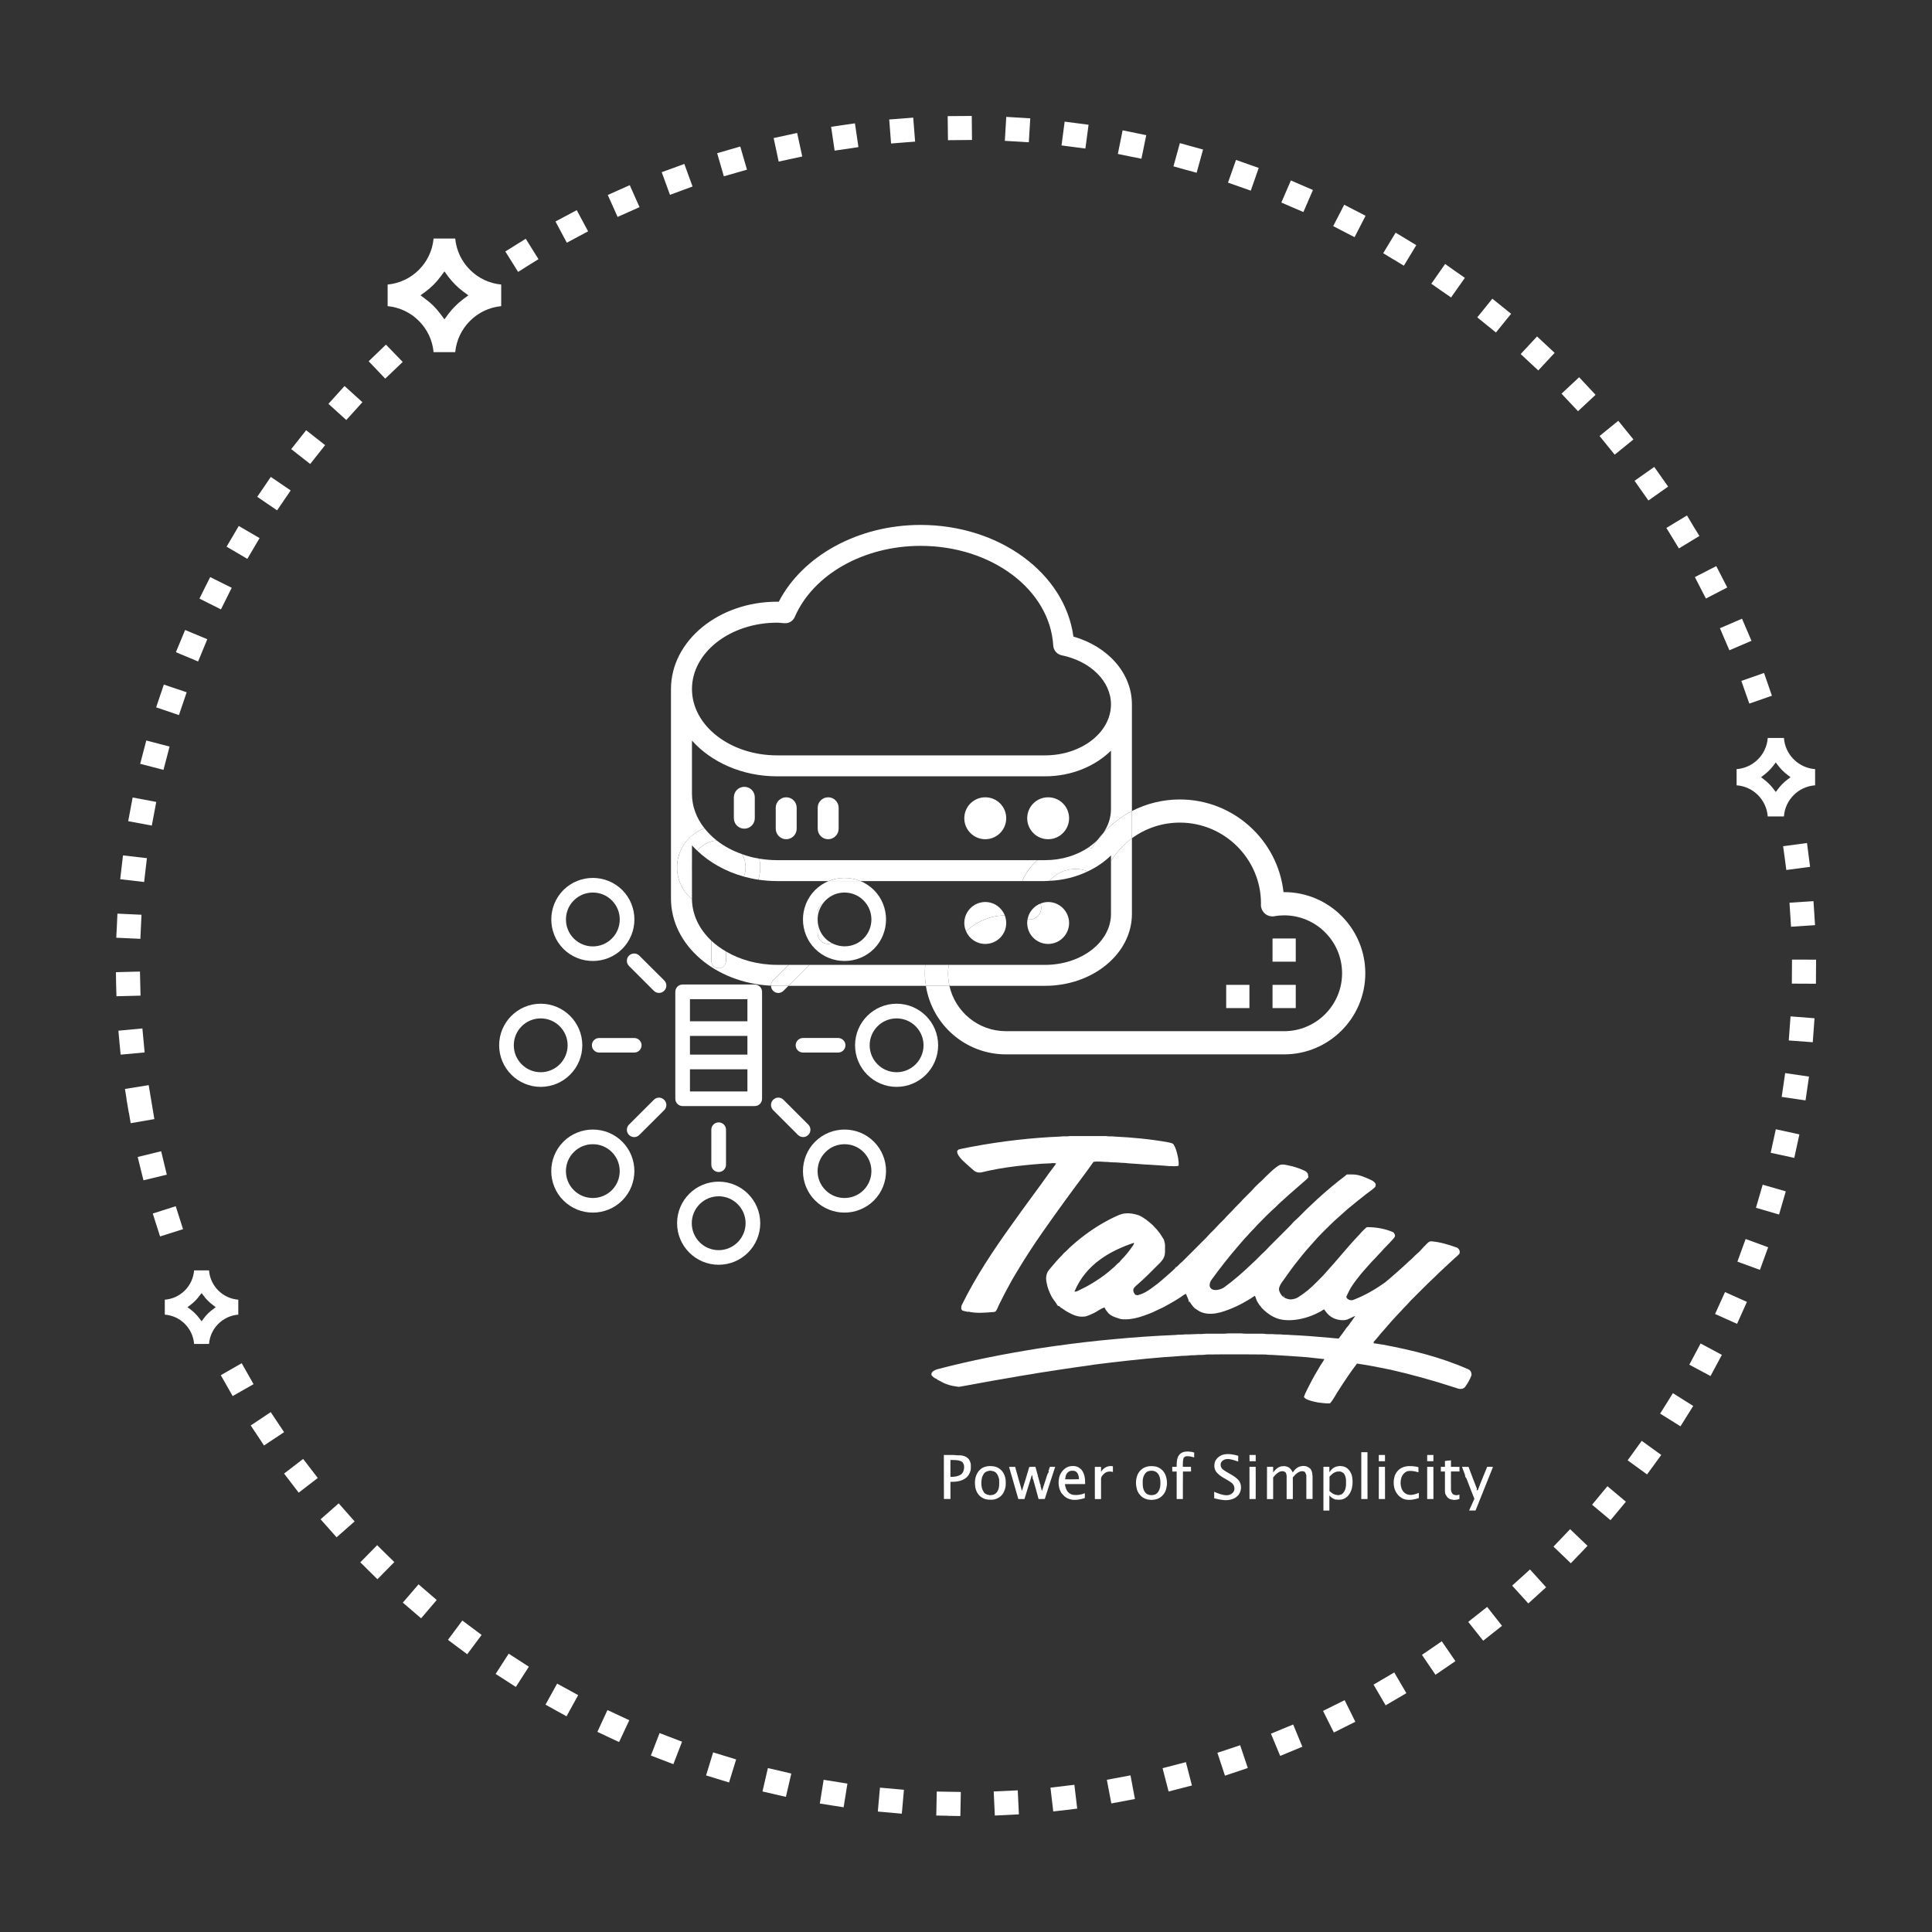 <?xml version="1.0" encoding="iso-8859-1"?>
<!-- Generator: Adobe Illustrator 15.1.0, SVG Export Plug-In . SVG Version: 6.00 Build 0)  -->
<!DOCTYPE svg PUBLIC "-//W3C//DTD SVG 1.1//EN" "http://www.w3.org/Graphics/SVG/1.1/DTD/svg11.dtd">
<svg version="1.1" id="Layer_1" xmlns="http://www.w3.org/2000/svg" xmlns:xlink="http://www.w3.org/1999/xlink" x="0px" y="0px"
	 width="50px" height="50px" viewBox="0 0 50 50" style="enable-background:new 0 0 50 50;" xml:space="preserve">
<rect x="0" y="0" width="50" height="50" fill="#333333" stroke="none"/>
<path style="fill:#FFFFFF;" d="M24.542,46.994v-0.002l-0.311-0.006l0.012-0.621l0.623,0.011l-0.012,0.623L24.542,46.994z
	 M25.717,46.363l0.622-0.029l0.03,0.621l-0.623,0.031L25.717,46.363z M23.028,46.91l-0.31-0.027l0.055-0.619l0.621,0.055
	l-0.055,0.619L23.028,46.91z M27.186,46.264l0.619-0.074l0.073,0.617l-0.31,0.038l-0.31,0.035L27.186,46.264z M21.525,46.724
	l-0.308-0.049l0.099-0.614l0.615,0.098l-0.098,0.613L21.525,46.724z M28.645,46.061l0.612-0.115l0.115,0.612l-0.611,0.115
	L28.645,46.061z M20.034,46.432l-0.301-0.069l0.14-0.606l0.606,0.142l-0.14,0.604L20.034,46.432z M30.087,45.761l0.604-0.157
	l0.156,0.604l-0.604,0.156L30.087,45.761z M18.57,46.039h0.002l-0.299-0.091l0.183-0.597l0.595,0.183l-0.183,0.596L18.57,46.039z
	 M31.506,45.362l0.589-0.196l0.198,0.59l-0.591,0.198L31.506,45.362z M17.136,45.545l-0.291-0.112l0.225-0.581l0.581,0.223
	l-0.224,0.582L17.136,45.545z M32.892,44.868l0.287-0.119l0.288-0.119l0.238,0.575l-0.574,0.238L32.892,44.868z M15.741,44.953
	L15.46,44.82l0.261-0.564l0.565,0.263l-0.264,0.565L15.741,44.953z M34.24,44.278L34.799,44l0.277,0.559l-0.278,0.139l-0.278,0.14
	L34.24,44.278z M14.389,44.267L14.389,44.267l-0.271-0.151l0.3-0.544l0.272,0.148l0.273,0.15l-0.301,0.547L14.389,44.267z
	 M35.547,43.598l0.536-0.315l0.314,0.536l-0.537,0.315L35.547,43.598z M13.088,43.489L13.088,43.489l-0.261-0.168l0.338-0.524
	l0.522,0.337l-0.337,0.524L13.088,43.489z M36.8,42.828l0.513-0.352l0.353,0.514l-0.258,0.177l-0.258,0.176L36.8,42.828z
	 M11.841,42.625l-0.248-0.186l0.372-0.5l0.499,0.373l-0.372,0.499L11.841,42.625z M37.998,41.974l0.489-0.387l0.385,0.489
	l-0.487,0.386L37.998,41.974z M10.662,41.679l-0.237-0.203l0.407-0.474l0.47,0.406l-0.404,0.474L10.662,41.679z M39.134,41.036
	l0.462-0.418l0.417,0.46l-0.46,0.419L39.134,41.036z M9.545,40.651l-0.22-0.219l0.436-0.443l0.222,0.22l0.222,0.217L9.768,40.87
	L9.545,40.651z M40.204,40.026l0.43-0.451l0.451,0.431l-0.215,0.226h-0.002l-0.215,0.225L40.204,40.026z M8.503,39.551l-0.206-0.232
	l0.468-0.412l0.413,0.467l-0.467,0.411L8.503,39.551z M41.203,38.942l0.197-0.238v-0.001l0.2-0.24l0.478,0.401l-0.398,0.478
	L41.203,38.942z M7.541,38.383l-0.189-0.247l0.493-0.379l0.379,0.493l-0.494,0.38L7.541,38.383z M42.123,37.793l0.365-0.504
	l0.505,0.365l-0.367,0.504L42.123,37.793z M6.662,37.151L6.662,37.151l-0.173-0.26l0.517-0.345l0.346,0.518L6.833,37.41
	L6.662,37.151z M42.964,36.584l0.166-0.264l0.164-0.265l0.526,0.331l-0.329,0.527L42.964,36.584z M5.868,35.86L5.714,35.59
	l0.541-0.31l0.307,0.542L6.021,36.13L5.868,35.86z M43.719,35.318l0.293-0.549l0.55,0.295l-0.294,0.548L43.719,35.318z
	 M44.386,34.006l0.257-0.567l0.567,0.254l-0.255,0.568L44.386,34.006z M44.964,32.651l0.106-0.292l0.107-0.294l0.583,0.214
	l-0.213,0.585L44.964,32.651z M4.048,31.703l-0.094-0.297l0.594-0.189l0.189,0.594l-0.594,0.188L4.048,31.703z M45.444,31.257
	l0.174-0.597l0.598,0.172l-0.174,0.6L45.444,31.257z M3.638,30.245l-0.074-0.303l0.607-0.148L4.317,30.4l-0.604,0.146L3.638,30.245z
	 M45.825,29.834l0.133-0.609l0.61,0.133l-0.132,0.608L45.825,29.834z M3.336,28.796H3.333l-0.058-0.341h0.002l-0.043-0.273
	l0.614-0.099l0.147,0.879l-0.613,0.106L3.336,28.796z M46.11,28.388l0.09-0.616l0.617,0.09l-0.09,0.616L46.11,28.388z M3.092,26.984
	l-0.028-0.31l0.621-0.058l0.058,0.621l-0.621,0.057L3.092,26.984z M46.293,26.927l0.023-0.311l0.023-0.312l0.621,0.048l-0.023,0.31
	l-0.023,0.311L46.293,26.927z M3.005,25.472L3,25.16l0.622-0.016l0.015,0.623l-0.623,0.016L3.005,25.472z M46.373,25.456
	l0.004-0.622L47,24.836l-0.004,0.623L46.373,25.456z M3.009,24.268l0.016-0.312l0.014-0.311l0.623,0.029l-0.029,0.623L3.009,24.268z
	 M46.332,23.674l-0.02-0.312l0.621-0.04l0.02,0.312l0.02,0.309l-0.621,0.041L46.332,23.674z M3.111,22.754l0.072-0.616l0.619,0.071
	L3.73,22.826L3.111,22.754z M46.189,22.206L46.147,21.9l0.618-0.083l0.08,0.617l-0.615,0.081L46.189,22.206z M3.318,21.252
	l0.115-0.613l0.611,0.115l-0.115,0.612L3.318,21.252z M3.628,19.767l0.158-0.603l0.602,0.157l-0.078,0.303v-0.002l-0.079,0.302
	L3.628,19.767z M4.041,18.306l0.199-0.589l0.591,0.199l-0.2,0.59L4.041,18.306z M45.169,17.916l-0.103-0.294l0.587-0.206
	l0.204,0.589l-0.585,0.204L45.169,17.916z M4.552,16.879l0.239-0.575l0.574,0.239l-0.238,0.576L4.552,16.879z M44.633,16.543
	l-0.121-0.285l0.571-0.246l0.245,0.572l-0.571,0.245L44.633,16.543z M5.162,15.492l0.138-0.279l0.14-0.278l0.557,0.277l-0.279,0.559
	L5.162,15.492z M44.006,15.212L44.006,15.212l-0.143-0.277l0.554-0.284l0.284,0.553l-0.553,0.286L44.006,15.212z M5.864,14.148
	l0.158-0.268l0.157-0.268l0.539,0.314l-0.317,0.537L5.864,14.148z M43.289,13.929L43.289,13.929l-0.163-0.266l0.533-0.323
	l0.159,0.266v0.001l0.163,0.264l-0.531,0.322L43.289,13.929z M6.657,12.857l0.176-0.256l0.175-0.259l0.515,0.351l-0.352,0.515
	L6.657,12.857z M42.481,12.697l-0.179-0.254l0.51-0.359l0.359,0.509l-0.51,0.36L42.481,12.697z M7.537,11.623l0.386-0.489
	l0.491,0.386l-0.386,0.488L7.537,11.623z M41.592,11.525L41.592,11.525l-0.195-0.242l0.484-0.393l0.196,0.242l0.196,0.241
	l-0.485,0.394L41.592,11.525z M8.5,10.451L8.917,9.99l0.462,0.419L8.962,10.87L8.5,10.451z M40.625,10.415L40.625,10.415
	l-0.213-0.227l0.456-0.425l0.211,0.226l0.214,0.229l-0.454,0.424L40.625,10.415z M9.541,9.35l0.447-0.431l0.434,0.448L9.97,9.799
	L9.541,9.35z M39.583,9.376l-0.228-0.213l0.424-0.456l0.455,0.425l-0.423,0.455L39.583,9.376z M38.473,8.409l-0.241-0.196
	l0.39-0.483l0.485,0.391l-0.392,0.484L38.473,8.409z M37.298,7.522l-0.256-0.179L37.4,6.832l0.254,0.18l0.257,0.179l-0.358,0.507
	L37.298,7.522z M13.078,6.508l0.528-0.329l0.33,0.528l-0.264,0.164l-0.263,0.166L13.078,6.508z M36.064,6.714v0.002l-0.267-0.163
	l0.322-0.532l0.267,0.162l0.267,0.162l-0.321,0.531L36.064,6.714z M14.376,5.732l0.55-0.293l0.294,0.548l-0.551,0.294L14.376,5.732z
	 M34.779,5.995l-0.276-0.143l0.285-0.553l0.553,0.285l-0.285,0.554L34.779,5.995z M15.729,5.046l0.569-0.254l0.253,0.569
	l-0.567,0.253L15.729,5.046z M33.445,5.365L33.445,5.365l-0.284-0.124l0.247-0.571l0.571,0.247l-0.247,0.57L33.445,5.365z
	 M17.125,4.456l0.292-0.106h0.002l0.291-0.108l0.213,0.585l-0.584,0.215L17.125,4.456z M32.075,4.83L31.78,4.727l0.208-0.588
	l0.588,0.207L32.37,4.934L32.075,4.83z M18.56,3.965l0.598-0.173l0.174,0.599l-0.599,0.172L18.56,3.965z M30.669,4.389l-0.3-0.084
	l0.166-0.601l0.6,0.166l-0.166,0.601L30.669,4.389z M20.022,3.573l0.608-0.132l0.132,0.609l-0.61,0.132L20.022,3.573z M29.235,4.047
	L29.235,4.047L28.93,3.984l0.123-0.611l0.612,0.125l-0.125,0.61L29.235,4.047z M21.509,3.281l0.617-0.089l0.09,0.615l-0.307,0.047
	L21.6,3.898L21.509,3.281z M27.781,3.804l-0.309-0.04l0.081-0.616l0.619,0.08l-0.082,0.616L27.781,3.804z M23.013,3.092l0.31-0.023
	l0.311-0.025l0.049,0.621l-0.311,0.024l-0.311,0.025L23.013,3.092z M26.315,3.663l-0.31-0.018l0.037-0.62l0.621,0.037l-0.037,0.62
	L26.315,3.663z M24.526,3.005l0.312-0.002l0.311-0.002l0.006,0.621l-0.622,0.006L24.526,3.005z"/>
<g>
	<defs>
		<rect id="SVGID_1_" width="50" height="50"/>
	</defs>
	<clipPath id="SVGID_2_">
		<use xlink:href="#SVGID_1_"  style="overflow:visible;"/>
	</clipPath>
	<path style="clip-path:url(#SVGID_2_);fill-rule:evenodd;clip-rule:evenodd;fill:#FFFFFF;" d="M27.691,29.401h0.935
		c0.07,0.017,0.142,0,0.213,0.013c0.468,0.022,0.938,0.066,1.4,0.15c0.047,0.015,0.104,0.014,0.135,0.056
		c0.027,0.047,0.051,0.099,0.067,0.151c0.038,0.129,0.07,0.261,0.062,0.397c-0.083,0.027-0.171,0.005-0.257,0.01
		c-0.157-0.017-0.316-0.02-0.474-0.034c-0.194-0.007-0.387-0.029-0.582-0.039c-0.075-0.013-0.152-0.007-0.229-0.017
		c-0.096-0.009-0.191-0.003-0.285-0.016c-0.128,0-0.254-0.025-0.377-0.002c-0.229,0.327-0.476,0.643-0.708,0.965
		c-0.424,0.584-0.847,1.17-1.219,1.787c-0.063,0.097-0.115,0.197-0.176,0.295c-0.081,0.156-0.173,0.308-0.249,0.466
		c-0.047,0.095-0.098,0.186-0.136,0.282c-0.019,0.037-0.038,0.088-0.087,0.089c-0.224,0.017-0.452,0.042-0.673-0.011
		c0,0.003,0.002,0.008,0.002,0.01c-0.007-0.002-0.022-0.005-0.03-0.007c-0.04-0.009-0.082-0.018-0.12-0.03
		c-0.009-0.014-0.017-0.026-0.026-0.04c0.002-0.035-0.002-0.074,0.016-0.107c0.36-0.73,0.813-1.411,1.289-2.073
		c0.325-0.461,0.667-0.91,0.994-1.372c0.056-0.068,0.106-0.141,0.158-0.213c-0.045-0.013-0.092-0.012-0.139-0.005
		c-0.297,0.009-0.594,0.041-0.89,0.074c-0.305,0.036-0.608,0.088-0.907,0.161c-0.063,0.013-0.133,0-0.185-0.04
		c-0.107-0.088-0.211-0.186-0.313-0.28c-0.058-0.067-0.13-0.138-0.13-0.232c0.012-0.013,0.023-0.024,0.033-0.037
		c0.081-0.025,0.165-0.036,0.248-0.055c0.039-0.007,0.077-0.016,0.116-0.022c0.753-0.141,1.515-0.229,2.279-0.261
		C27.528,29.4,27.612,29.418,27.691,29.401"/>
	<path style="clip-path:url(#SVGID_2_);fill-rule:evenodd;clip-rule:evenodd;fill:#FFFFFF;" d="M33.086,30.168
		c0.059-0.039,0.132-0.034,0.198-0.02c0.163,0.032,0.327,0.077,0.479,0.15c0.036,0.015,0.061,0.044,0.082,0.073
		c0.008,0.033,0.013,0.066,0.015,0.1c-0.028,0.035-0.063,0.066-0.099,0.096c-0.142,0.123-0.282,0.247-0.424,0.37
		c-0.106,0.102-0.22,0.192-0.321,0.298c-0.166,0.149-0.323,0.307-0.478,0.467c-0.081,0.095-0.174,0.179-0.253,0.274
		c-0.089,0.088-0.167,0.188-0.25,0.282c-0.24,0.276-0.465,0.567-0.681,0.863c-0.035,0.049-0.058,0.11-0.045,0.172
		c0.015,0.059,0.077,0.092,0.135,0.093c0.078,0.003,0.155-0.021,0.224-0.06c0.263-0.19,0.51-0.407,0.745-0.634
		c0.116-0.1,0.216-0.218,0.331-0.32c0.146-0.156,0.302-0.304,0.452-0.457c0.094-0.097,0.194-0.188,0.281-0.291
		c0.15-0.13,0.281-0.281,0.429-0.415c0.226-0.217,0.462-0.426,0.707-0.621c0.077-0.068,0.168-0.123,0.243-0.193
		c0.065,0,0.131-0.003,0.195,0.002c0.152,0.012,0.293,0.079,0.432,0.141c0.048,0.021,0.091,0.054,0.119,0.1
		c0.002,0.032,0.002,0.065-0.021,0.09c-0.07,0.063-0.146,0.116-0.222,0.173c-0.166,0.129-0.33,0.262-0.491,0.396
		c-0.115,0.102-0.229,0.204-0.344,0.307c-0.145,0.141-0.289,0.28-0.427,0.427c-0.161,0.183-0.33,0.362-0.477,0.556
		c-0.15,0.182-0.285,0.373-0.42,0.565c-0.047,0.063-0.094,0.132-0.101,0.213c0.008,0.08,0.057,0.151,0.114,0.206
		c0.006-0.017,0.013-0.033,0.018-0.049c-0.002,0.019-0.002,0.036-0.003,0.055c0.057,0.03,0.119,0.053,0.185,0.052
		c0.063-0.006,0.129-0.022,0.184-0.057c0.174-0.109,0.333-0.242,0.476-0.39c0.086-0.086,0.172-0.17,0.25-0.262
		c0.295-0.322,0.565-0.666,0.867-0.979c0.034-0.045,0.076-0.083,0.115-0.123c0.023-0.023,0.047-0.048,0.077-0.06
		c0.231,0.001,0.467,0.039,0.68,0.135c0.021,0.031,0.051,0.064,0.038,0.105c-0.016,0.044-0.055,0.073-0.084,0.108
		c-0.088,0.102-0.188,0.189-0.273,0.292c-0.027,0.03-0.058,0.057-0.084,0.088c-0.065,0.077-0.141,0.144-0.206,0.221
		c-0.104,0.122-0.218,0.236-0.313,0.367c-0.083,0.107-0.168,0.216-0.227,0.338c-0.027,0.051-0.049,0.103-0.072,0.154
		c0.026,0.072,0.12,0.102,0.188,0.073c0.294-0.113,0.567-0.271,0.822-0.455c0.158-0.127,0.306-0.266,0.459-0.399
		c0.072-0.062,0.138-0.134,0.212-0.193c0.055-0.051,0.103-0.108,0.164-0.156c0.075-0.063,0.132-0.144,0.204-0.21
		c0.043-0.044,0.087-0.102,0.152-0.101c0.228,0.018,0.447,0.085,0.66,0.162c0.063,0.027,0.093,0.101,0.066,0.163
		c-0.036,0.04-0.077,0.075-0.118,0.109c-0.178,0.168-0.36,0.328-0.533,0.502c-0.212,0.196-0.412,0.406-0.619,0.609
		c-0.068,0.084-0.148,0.154-0.218,0.235c-0.188,0.196-0.369,0.399-0.546,0.607c-0.06,0.071-0.116,0.146-0.183,0.213
		c0.001,0.015,0.002,0.027,0.002,0.041c0.079,0.003,0.154,0.025,0.23,0.032c0.757,0.141,1.509,0.327,2.213,0.638
		c0.062,0.023,0.092,0.093,0.086,0.154c-0.037,0.104-0.092,0.199-0.155,0.29c-0.025,0.043-0.075,0.065-0.125,0.065
		c-0.061,0.004-0.117-0.03-0.174-0.043c-0.537-0.174-1.081-0.327-1.631-0.452c-0.291-0.06-0.583-0.119-0.878-0.161
		c-0.165,0.213-0.313,0.439-0.46,0.667c-0.083,0.119-0.143,0.255-0.239,0.363c-0.1,0.006-0.199-0.011-0.298-0.021
		c-0.079-0.017-0.16-0.029-0.236-0.058c-0.052-0.02-0.112-0.035-0.141-0.09c0.037-0.11,0.099-0.211,0.148-0.315
		c0.086-0.17,0.181-0.335,0.279-0.497c0.037-0.054,0.071-0.108,0.104-0.164c-0.146-0.018-0.293-0.029-0.438-0.048
		c-0.31-0.022-0.618-0.047-0.928-0.062c-0.07,0.006-0.141-0.014-0.212-0.01c-0.363-0.006-0.729-0.003-1.092-0.003
		c-0.075-0.001-0.15,0-0.226,0.002c-0.066,0.004-0.133-0.005-0.199,0.007c-0.071,0.011-0.141-0.001-0.211,0.009
		c-0.063,0.008-0.127,0.002-0.188,0.01c-0.084,0.013-0.169,0.004-0.256,0.016c-0.591,0.036-1.181,0.097-1.769,0.167
		c-0.195,0.025-0.391,0.044-0.586,0.077c-0.443,0.059-0.885,0.129-1.326,0.197c-0.2,0.038-0.402,0.064-0.602,0.102
		c-0.393,0.066-0.784,0.135-1.176,0.209c-0.083,0.013-0.165,0.033-0.25,0.044c-0.107-0.013-0.213-0.029-0.315-0.068
		c-0.089-0.028-0.166-0.082-0.251-0.121c-0.002-0.004-0.005-0.013-0.007-0.017c-0.007-0.002-0.021-0.006-0.029-0.007
		c-0.043-0.022-0.079-0.053-0.109-0.089v-0.045c0.026-0.06,0.091-0.09,0.151-0.108c0.876-0.23,1.767-0.404,2.661-0.545
		c0.117-0.017,0.234-0.034,0.352-0.052c0.52-0.073,1.041-0.135,1.563-0.182c0.529-0.049,1.057-0.087,1.587-0.108
		c0.086-0.014,0.174-0.003,0.26-0.016c0.115,0.004,0.229-0.008,0.343-0.01c0.072,0.009,0.142-0.01,0.215-0.007h0.451
		c0.091-0.013,0.182-0.007,0.271-0.008c0.08,0.001,0.159-0.005,0.239,0.007c0.165,0.003,0.331,0,0.496,0.001
		C32.8,34.536,32.9,34.52,33,34.531c0.059,0.007,0.118-0.002,0.176,0.006c0.071,0.012,0.143,0,0.215,0.012
		c0.341,0.015,0.682,0.041,1.021,0.072c0.077,0.006,0.154,0.018,0.233,0.02c0.071-0.092,0.14-0.188,0.206-0.283
		c0.024-0.021,0.039-0.045,0.058-0.069c0.053-0.08,0.115-0.153,0.164-0.235c-0.093,0.038-0.179,0.102-0.282,0.111
		c-0.122,0.007-0.25-0.021-0.352-0.094c-0.071-0.046-0.122-0.116-0.17-0.185c-0.026,0.012-0.052,0.027-0.075,0.044
		c-0.213,0.121-0.449,0.202-0.693,0.229c-0.183,0.018-0.376,0.008-0.541-0.078c-0.117-0.057-0.22-0.143-0.31-0.236l0.006,0.008
		c-0.023-0.04-0.058-0.069-0.08-0.107c-0.025-0.039-0.051-0.078-0.065-0.123c-0.011-0.029-0.017-0.062-0.036-0.087
		c-0.044,0.021-0.08,0.055-0.121,0.078c-0.238,0.146-0.492,0.27-0.762,0.348c-0.155,0.04-0.325,0.06-0.479,0.005
		c-0.063-0.017-0.113-0.06-0.167-0.092c-0.03-0.017-0.052-0.042-0.073-0.067c-0.033-0.042-0.066-0.085-0.093-0.131
		c-0.004,0.009-0.01,0.023-0.013,0.031c0.004-0.08-0.051-0.145-0.071-0.22c-0.015,0.004-0.028,0.005-0.041,0.012
		c-0.149,0.108-0.309,0.203-0.471,0.289c-0.067,0.044-0.144,0.073-0.216,0.108c-0.153,0.081-0.316,0.138-0.48,0.19
		c-0.156,0.045-0.318,0.071-0.48,0.051c-0.113-0.036-0.233-0.065-0.32-0.149c-0.04-0.048-0.078-0.096-0.104-0.151
		c-0.1,0.027-0.179,0.098-0.271,0.142c-0.07,0.034-0.143,0.067-0.218,0.089c-0.078,0.009-0.158,0.011-0.234-0.013
		c-0.088-0.021-0.165-0.067-0.243-0.109c-0.06-0.033-0.113-0.079-0.173-0.111c-0.005,0.007-0.018,0.019-0.023,0.024
		c0.009-0.012,0.017-0.022,0.025-0.032c-0.021-0.017-0.044-0.031-0.071-0.033c-0.004-0.006-0.007-0.012-0.01-0.017l-0.005-0.005
		c-0.043-0.079-0.107-0.144-0.149-0.222c-0.059-0.118-0.11-0.243-0.129-0.374c-0.017-0.073-0.012-0.15,0.012-0.221
		c0.018-0.057,0.063-0.097,0.097-0.144c0.095-0.114,0.191-0.226,0.297-0.331c0.038-0.053,0.094-0.088,0.138-0.137
		c0.066-0.071,0.146-0.133,0.217-0.198c0.298-0.251,0.623-0.469,0.973-0.638c0.099-0.044,0.195-0.098,0.304-0.104
		c0.119-0.015,0.24,0.012,0.354,0.049c0.135,0.06,0.248,0.156,0.357,0.253c0.045,0.054,0.101,0.1,0.142,0.159
		c0.059,0.064,0.097,0.145,0.147,0.217c0.016,0.055,0.033,0.109,0.03,0.168c-0.004,0.09,0.011,0.182-0.021,0.269
		c-0.019,0.062-0.062,0.111-0.106,0.159c-0.204,0.206-0.408,0.414-0.63,0.604c-0.03,0.028-0.066,0.062-0.064,0.106
		c-0.004,0.047,0.027,0.088,0.052,0.122c0.021,0.003,0.041,0.008,0.063,0.011l0.032-0.012c0.117-0.029,0.219-0.096,0.315-0.163
		c0.107-0.076,0.211-0.157,0.31-0.245c0.072-0.059,0.138-0.124,0.21-0.184c0.041-0.033,0.076-0.073,0.114-0.109
		c-0.005-0.007-0.011-0.015-0.016-0.021c0.009,0.004,0.019,0.008,0.027,0.013c0.057-0.048,0.104-0.106,0.162-0.151
		c0.176-0.172,0.348-0.349,0.522-0.522c0.049-0.05,0.103-0.098,0.146-0.151c0.074-0.084,0.161-0.155,0.233-0.241
		c0.078-0.087,0.17-0.162,0.244-0.254c0.066-0.072,0.141-0.136,0.203-0.211c0.07-0.076,0.149-0.144,0.215-0.224
		c0.08-0.082,0.163-0.162,0.243-0.243c0.056-0.07,0.123-0.13,0.187-0.193c0.086-0.069,0.154-0.155,0.238-0.228
		C32.91,30.304,32.993,30.227,33.086,30.168 M29.347,32.163c-0.001,0.008-0.004,0.023-0.004,0.03
		c-0.006,0.018-0.017,0.036-0.029,0.052c-0.089,0.128-0.186,0.254-0.299,0.364c-0.019,0.02-0.031,0.045-0.054,0.063
		c-0.065,0.045-0.11,0.113-0.176,0.16c-0.13,0.119-0.275,0.224-0.424,0.32c-0.122,0.078-0.249,0.151-0.381,0.213
		c-0.056,0.022-0.106,0.071-0.173,0.061C28.105,32.711,28.743,32.367,29.347,32.163"/>
	<path style="clip-path:url(#SVGID_2_);fill-rule:evenodd;clip-rule:evenodd;fill:#FFFFFF;" d="M30.551,37.618
		c0.082-0.063,0.193-0.058,0.292-0.043c0.021,0.005,0.041,0.011,0.063,0.017c-0.002,0.042-0.002,0.084,0,0.126
		c-0.072-0.021-0.146-0.042-0.222-0.027c-0.021,0.006-0.035,0.023-0.052,0.037c-0.023,0.075-0.019,0.153-0.021,0.232
		c0.07,0.004,0.142,0.001,0.212,0.001v0.083l0.011-0.005c-0.014,0.01-0.01,0.028-0.012,0.043c-0.069,0.001-0.137,0.001-0.207,0
		c-0.005,0.237,0,0.475-0.002,0.713h-0.161c-0.001-0.238,0-0.476,0-0.713c-0.035,0-0.069,0-0.104,0.003l-0.002-0.009l-0.007,0.01
		c-0.002-0.042-0.001-0.083-0.002-0.124c0.037-0.001,0.076-0.001,0.114-0.001C30.454,37.844,30.449,37.701,30.551,37.618"/>
	<path style="clip-path:url(#SVGID_2_);fill-rule:evenodd;clip-rule:evenodd;fill:#FFFFFF;" d="M35.23,37.582h0.16
		c0.001,0.404,0.001,0.809,0.001,1.213c-0.055,0-0.107-0.001-0.161,0C35.23,38.391,35.229,37.986,35.23,37.582"/>
	<path style="clip-path:url(#SVGID_2_);fill-rule:evenodd;clip-rule:evenodd;fill:#FFFFFF;" d="M31.67,37.643
		c0.125-0.028,0.255-0.002,0.376,0.033c-0.004,0.051,0,0.101-0.002,0.149c-0.058-0.017-0.113-0.04-0.17-0.052
		c-0.083-0.023-0.185-0.023-0.247,0.043c-0.06,0.057-0.043,0.162,0.02,0.212c0.127,0.101,0.29,0.151,0.401,0.273
		c0.101,0.115,0.091,0.308-0.021,0.414c-0.018,0.014-0.034,0.029-0.053,0.044c-0.106,0.064-0.237,0.077-0.358,0.056
		c-0.066-0.007-0.129-0.026-0.193-0.039c-0.001-0.057-0.001-0.112,0-0.169c0.101,0.045,0.206,0.086,0.317,0.09
		c0.092,0.004,0.19-0.053,0.207-0.149c0.006-0.06-0.017-0.125-0.063-0.164c-0.123-0.1-0.282-0.148-0.388-0.269
		c-0.078-0.08-0.085-0.205-0.045-0.304C31.495,37.727,31.576,37.664,31.67,37.643"/>
	<path style="clip-path:url(#SVGID_2_);fill-rule:evenodd;clip-rule:evenodd;fill:#FFFFFF;" d="M35.683,37.655h0.16
		c0.002,0.054,0.001,0.107,0,0.162c-0.053-0.002-0.107-0.002-0.16,0C35.682,37.763,35.683,37.709,35.683,37.655"/>
	<path style="clip-path:url(#SVGID_2_);fill-rule:evenodd;clip-rule:evenodd;fill:#FFFFFF;" d="M24.427,37.655
		c0.12,0.002,0.241-0.007,0.361,0.009c0.106-0.007,0.226,0.019,0.291,0.109c0.02,0.033,0.035,0.07,0.045,0.108
		c0,0.056,0.005,0.112-0.004,0.168c-0.02,0.081-0.064,0.16-0.134,0.208c-0.111,0.083-0.256,0.094-0.389,0.093
		c0.002,0.147,0.001,0.296,0.001,0.444c-0.057-0.001-0.113-0.001-0.169,0C24.426,38.415,24.428,38.035,24.427,37.655 M24.597,37.784
		c0.098,0.002,0.204-0.005,0.293,0.042c0.031,0.016,0.04,0.051,0.054,0.079c0.019,0.084,0.002,0.177-0.057,0.242
		c-0.083,0.063-0.189,0.076-0.29,0.074C24.598,38.074,24.597,37.931,24.597,37.784"/>
	<path style="clip-path:url(#SVGID_2_);fill-rule:evenodd;clip-rule:evenodd;fill:#FFFFFF;" d="M32.336,37.655
		c0.054,0,0.108-0.001,0.161,0c0,0.054,0.002,0.107,0,0.162c-0.054-0.002-0.107-0.002-0.159,0
		C32.336,37.763,32.336,37.709,32.336,37.655"/>
	<path style="clip-path:url(#SVGID_2_);fill-rule:evenodd;clip-rule:evenodd;fill:#FFFFFF;" d="M36.935,37.655h0.162
		c0,0.054,0.001,0.107-0.001,0.161c-0.054,0-0.107,0-0.161-0.001V37.655z"/>
	<path style="clip-path:url(#SVGID_2_);fill-rule:evenodd;clip-rule:evenodd;fill:#FFFFFF;" d="M37.458,37.8
		c0.031,0,0.062,0,0.093-0.007v0.168c0.073,0.002,0.146,0,0.221,0.002c-0.002,0.039-0.002,0.079,0,0.119
		c-0.074,0.001-0.147,0.001-0.221,0c0,0.154-0.002,0.311,0,0.465c0.004,0.066,0.038,0.147,0.114,0.144
		c0.01,0.002,0.019,0.005,0.027,0.007c0.025-0.007,0.052-0.012,0.079-0.016c-0.002,0.036-0.002,0.073,0,0.11
		c-0.021,0.008-0.043,0.012-0.062,0.019c-0.024,0.001-0.05,0.003-0.073,0.009c-0.047-0.012-0.099-0.009-0.14-0.039
		c-0.043-0.025-0.066-0.072-0.09-0.114c-0.006-0.026-0.011-0.055-0.011-0.083c0-0.167,0-0.334,0-0.501
		c-0.035,0.001-0.071,0.001-0.106,0c0.001-0.041,0.001-0.081,0-0.121h0.106c0-0.05,0-0.102,0-0.152
		C37.417,37.809,37.438,37.807,37.458,37.8"/>
	<path style="clip-path:url(#SVGID_2_);fill-rule:evenodd;clip-rule:evenodd;fill:#FFFFFF;" d="M25.42,37.992
		c0.08-0.046,0.179-0.06,0.271-0.046c0.106,0.007,0.206,0.068,0.266,0.157c0.053,0.082,0.077,0.182,0.072,0.28
		c0.004,0.093-0.022,0.187-0.07,0.266c-0.054,0.086-0.146,0.142-0.244,0.16c-0.085,0.006-0.175,0.01-0.256-0.028
		c-0.14-0.055-0.221-0.208-0.225-0.354C25.216,38.266,25.273,38.08,25.42,37.992 M25.526,38.087
		c0.031-0.018,0.069-0.021,0.104-0.027c0.047,0.009,0.099,0.012,0.135,0.046c0.056,0.043,0.077,0.115,0.093,0.182
		c0,0.097,0.012,0.197-0.033,0.287c-0.031,0.065-0.098,0.12-0.175,0.116c-0.004,0-0.014,0.005-0.02,0.007
		c-0.057-0.011-0.123-0.021-0.161-0.07c-0.084-0.113-0.085-0.268-0.052-0.399C25.439,38.172,25.468,38.11,25.526,38.087"/>
	<path style="clip-path:url(#SVGID_2_);fill-rule:evenodd;clip-rule:evenodd;fill:#FFFFFF;" d="M33.687,37.943
		c0.063-0.013,0.134,0,0.187,0.038c0.015,0.011,0.027,0.021,0.041,0.033c0.007,0.016,0.017,0.033,0.027,0.047
		c0.021,0.049,0.022,0.103,0.027,0.155v0.578c-0.054,0-0.107-0.001-0.161,0V38.18c-0.009-0.028-0.02-0.058-0.036-0.085
		c-0.082-0.051-0.177,0.002-0.241,0.059c-0.025,0.025-0.049,0.053-0.073,0.081c0.002,0.188,0,0.374,0,0.561h-0.16v-0.591
		c0.001-0.031-0.012-0.062-0.02-0.091c-0.009-0.007-0.016-0.015-0.024-0.021c-0.056-0.033-0.129-0.018-0.178,0.02
		c-0.051,0.031-0.09,0.077-0.127,0.123v0.56c-0.054-0.001-0.106-0.001-0.16,0c0-0.278-0.001-0.556,0.001-0.834
		c0.054,0.001,0.105,0.001,0.159,0v0.144c0.048-0.063,0.105-0.125,0.182-0.149c0.03-0.013,0.063-0.008,0.094-0.014
		c0.05,0.002,0.104,0.013,0.145,0.045c0.037,0.034,0.066,0.075,0.088,0.121C33.507,38.025,33.588,37.954,33.687,37.943"/>
	<path style="clip-path:url(#SVGID_2_);fill-rule:evenodd;clip-rule:evenodd;fill:#FFFFFF;" d="M34.565,37.961
		c0.038-0.014,0.079-0.016,0.118-0.022c0.039,0.005,0.078,0.008,0.114,0.022c0.091,0.033,0.152,0.118,0.183,0.207
		c0.032,0.106,0.032,0.223,0.01,0.333c-0.026,0.119-0.096,0.243-0.216,0.29c-0.07,0.03-0.147,0.023-0.219,0.014l-0.012,0.013
		c0.001-0.004,0.004-0.014,0.005-0.017c-0.058-0.016-0.105-0.055-0.144-0.099v0.391h-0.154v-1.132c0.053,0.001,0.104,0.001,0.154,0
		c0,0.047-0.001,0.095,0.002,0.143C34.444,38.04,34.497,37.986,34.565,37.961 M34.547,38.104c0.043-0.025,0.093-0.022,0.142-0.022
		c0.035,0.015,0.077,0.028,0.099,0.064c0.041,0.065,0.052,0.145,0.047,0.224c0.005,0.102-0.014,0.222-0.099,0.292
		c-0.031,0.024-0.072,0.026-0.109,0.035c-0.006-0.002-0.017-0.006-0.021-0.008c-0.077-0.002-0.146-0.049-0.2-0.102
		c0.003-0.123,0.001-0.247,0.001-0.371C34.447,38.174,34.489,38.127,34.547,38.104"/>
	<path style="clip-path:url(#SVGID_2_);fill-rule:evenodd;clip-rule:evenodd;fill:#FFFFFF;" d="M36.296,37.978
		c0.109-0.048,0.232-0.04,0.347-0.023c0.022,0.006,0.044,0.011,0.066,0.015c0.001,0.044,0,0.088,0,0.133
		c-0.087-0.026-0.18-0.045-0.271-0.032c-0.084,0.022-0.147,0.095-0.172,0.177c-0.027,0.09-0.025,0.188,0.007,0.277
		c0.032,0.086,0.11,0.155,0.203,0.161c0.085,0.01,0.166-0.021,0.244-0.05c-0.002,0.044-0.002,0.089-0.001,0.134
		c-0.113,0.038-0.236,0.061-0.354,0.035c-0.146-0.036-0.252-0.17-0.284-0.313c-0.017-0.083-0.017-0.169,0.002-0.251
		C36.107,38.126,36.188,38.022,36.296,37.978"/>
	<path style="clip-path:url(#SVGID_2_);fill-rule:evenodd;clip-rule:evenodd;fill:#FFFFFF;" d="M27.643,37.96
		c0.103-0.032,0.229-0.031,0.311,0.046c0.005,0.003,0.015,0.01,0.019,0.013c0.098,0.104,0.114,0.254,0.11,0.389
		c-0.175-0.002-0.35,0.001-0.524,0c0.012,0.077,0.033,0.157,0.089,0.215c0.032,0.03,0.075,0.052,0.12,0.063
		c0.104,0.015,0.21-0.001,0.307-0.042c0.001,0.042,0.003,0.085-0.002,0.128c-0.064,0.019-0.131,0.035-0.198,0.041
		c-0.114,0.015-0.238-0.011-0.326-0.088c-0.03-0.028-0.057-0.059-0.083-0.09c-0.061-0.104-0.082-0.229-0.063-0.348
		C27.418,38.146,27.511,38.013,27.643,37.96 M27.708,38.067c0.034-0.01,0.068-0.003,0.102,0c0.09,0.03,0.11,0.132,0.115,0.215
		c-0.12,0.005-0.24,0.003-0.36,0.002c0.007-0.039,0.013-0.079,0.024-0.115C27.613,38.122,27.652,38.074,27.708,38.067"/>
	<path style="clip-path:url(#SVGID_2_);fill-rule:evenodd;clip-rule:evenodd;fill:#FFFFFF;" d="M28.495,38.095
		c0.056-0.108,0.185-0.177,0.307-0.147v0.146c-0.066-0.02-0.14-0.016-0.199,0.022c-0.054,0.041-0.116,0.099-0.108,0.172
		c0.001,0.17,0.001,0.339,0,0.508c-0.053,0-0.107-0.001-0.16,0c-0.001-0.277,0-0.556-0.001-0.834c0.054,0,0.107,0.001,0.161,0
		C28.494,38.006,28.494,38.051,28.495,38.095"/>
	<path style="clip-path:url(#SVGID_2_);fill-rule:evenodd;clip-rule:evenodd;fill:#FFFFFF;" d="M29.631,37.974
		c0.07-0.03,0.149-0.036,0.224-0.028c0.145,0.007,0.273,0.114,0.316,0.249c0.024,0.075,0.035,0.156,0.029,0.234
		c-0.009,0.057-0.019,0.113-0.041,0.167c-0.045,0.099-0.132,0.179-0.238,0.205c-0.039,0.013-0.081,0.01-0.12,0.017
		c-0.043-0.006-0.088-0.006-0.131-0.018c0.001-0.008,0.002-0.019,0.003-0.026c-0.001,0.007-0.004,0.018-0.005,0.023
		c-0.116-0.033-0.207-0.132-0.243-0.246c-0.032-0.113-0.036-0.236,0.001-0.349C29.459,38.103,29.532,38.015,29.631,37.974
		 M29.676,38.094c0.08-0.045,0.188-0.045,0.263,0.013c0.047,0.04,0.07,0.098,0.083,0.155c0.013,0.076,0.013,0.153,0.001,0.229
		c-0.016,0.075-0.054,0.15-0.126,0.186c-0.07,0.026-0.155,0.024-0.22-0.015c-0.089-0.067-0.108-0.188-0.104-0.291
		C29.568,38.27,29.595,38.16,29.676,38.094"/>
	<path style="clip-path:url(#SVGID_2_);fill-rule:evenodd;clip-rule:evenodd;fill:#FFFFFF;" d="M37.837,37.961
		c0.056,0,0.113,0,0.169,0.002c0.069,0.189,0.143,0.378,0.217,0.567c-0.002,0.013-0.008,0.025-0.01,0.038
		c0.013,0.002,0.023,0.001,0.034-0.004c0.073-0.202,0.161-0.402,0.242-0.604c0.048,0.001,0.097,0.001,0.145,0.001v0.014
		c-0.151,0.373-0.299,0.745-0.447,1.117H38.02c0.045-0.101,0.094-0.201,0.137-0.304c-0.062-0.147-0.116-0.298-0.174-0.445
		c-0.018-0.042-0.028-0.089-0.061-0.123C37.912,38.129,37.86,38.049,37.837,37.961"/>
	<path style="clip-path:url(#SVGID_2_);fill-rule:evenodd;clip-rule:evenodd;fill:#FFFFFF;" d="M26.114,37.964
		c0.052-0.003,0.104-0.001,0.158-0.002c0.059,0.207,0.114,0.416,0.176,0.622c0.067-0.206,0.129-0.414,0.19-0.62
		c0.053-0.003,0.106-0.003,0.159-0.002c0.024,0.078,0.042,0.161,0.066,0.239l-0.021,0.003c0.007,0,0.014,0.001,0.021,0.004
		c0.018,0.058,0.031,0.117,0.048,0.176c0.005,0.021,0.007,0.044,0.031,0.051c-0.005,0-0.014,0.002-0.017,0.002
		c0.015,0.049,0.023,0.102,0.041,0.151c0.034-0.103,0.066-0.208,0.102-0.311c0.021-0.055,0.028-0.115,0.062-0.165
		c0.021-0.008,0.005-0.031,0.006-0.047c0.013-0.036,0.025-0.068,0.036-0.104c0.045,0.001,0.09,0,0.136,0.002
		c-0.09,0.276-0.183,0.552-0.269,0.83c-0.054,0.002-0.107,0.001-0.161,0.002c-0.047-0.173-0.092-0.346-0.142-0.517
		c-0.011-0.009-0.037-0.026-0.005-0.024c-0.009-0.03-0.017-0.058-0.025-0.087c-0.066,0.208-0.13,0.418-0.193,0.627
		c-0.054,0.001-0.106,0-0.159,0.001C26.272,38.518,26.197,38.239,26.114,37.964"/>
	<path style="clip-path:url(#SVGID_2_);fill-rule:evenodd;clip-rule:evenodd;fill:#FFFFFF;" d="M32.336,37.962
		c0.054-0.001,0.107,0.001,0.161-0.001c0.003,0.278,0,0.556,0,0.834c-0.053,0-0.107-0.001-0.16,0
		C32.336,38.518,32.336,38.239,32.336,37.962"/>
	<path style="clip-path:url(#SVGID_2_);fill-rule:evenodd;clip-rule:evenodd;fill:#FFFFFF;" d="M35.683,38.795
		c0-0.278-0.001-0.556,0.001-0.834c0.052,0.002,0.105,0.001,0.159,0c0.003,0.278,0,0.556,0.001,0.834
		C35.79,38.795,35.735,38.794,35.683,38.795"/>
	<path style="clip-path:url(#SVGID_2_);fill-rule:evenodd;clip-rule:evenodd;fill:#FFFFFF;" d="M36.935,37.962
		c0.054-0.001,0.108,0,0.161-0.001c0.002,0.278,0.001,0.556,0.001,0.834c-0.054-0.001-0.107,0-0.162,0
		C36.935,38.517,36.937,38.239,36.935,37.962"/>
	<path style="clip-path:url(#SVGID_2_);fill:#FFFFFF;" d="M15.07,27.052c0-0.593-0.483-1.076-1.077-1.076
		c-0.593,0-1.075,0.483-1.075,1.076s0.482,1.076,1.075,1.076C14.587,28.128,15.07,27.645,15.07,27.052 M13.993,27.749
		c-0.384,0-0.696-0.313-0.696-0.697c0-0.385,0.312-0.696,0.696-0.696c0.384,0,0.697,0.312,0.697,0.696
		C14.69,27.436,14.377,27.749,13.993,27.749"/>
	<path style="clip-path:url(#SVGID_2_);fill:#FFFFFF;" d="M23.204,25.976c-0.593,0-1.075,0.483-1.075,1.076s0.482,1.076,1.075,1.076
		c0.594,0,1.075-0.483,1.075-1.076S23.798,25.976,23.204,25.976 M23.204,27.749c-0.385,0-0.697-0.313-0.697-0.697
		c0-0.385,0.312-0.696,0.697-0.696c0.384,0,0.697,0.312,0.697,0.696C23.901,27.436,23.588,27.749,23.204,27.749"/>
	<path style="clip-path:url(#SVGID_2_);fill:#FFFFFF;" d="M14.581,29.547c-0.419,0.419-0.419,1.103,0,1.521
		c0.21,0.209,0.485,0.314,0.761,0.314c0.276,0,0.552-0.105,0.762-0.314c0.418-0.419,0.418-1.103,0-1.521
		C15.684,29.128,15.002,29.128,14.581,29.547 M15.835,30.801c-0.272,0.271-0.713,0.271-0.985,0c-0.272-0.271-0.272-0.714,0-0.985
		c0.136-0.137,0.314-0.204,0.492-0.204c0.18,0,0.356,0.067,0.493,0.204C16.106,30.087,16.106,30.53,15.835,30.801"/>
	<path style="clip-path:url(#SVGID_2_);fill:#FFFFFF;" d="M18.599,30.581c-0.594,0-1.076,0.481-1.076,1.075
		c0,0.593,0.482,1.076,1.076,1.076c0.594,0,1.076-0.483,1.076-1.076C19.675,31.063,19.192,30.581,18.599,30.581 M18.599,32.354
		c-0.385,0-0.696-0.313-0.696-0.697c0-0.385,0.311-0.697,0.696-0.697c0.385,0,0.697,0.313,0.697,0.697
		C19.295,32.04,18.983,32.354,18.599,32.354"/>
	<path style="clip-path:url(#SVGID_2_);fill:#FFFFFF;" d="M21.095,29.547c-0.419,0.419-0.419,1.103,0,1.521
		c0.209,0.209,0.485,0.314,0.761,0.314c0.275,0,0.551-0.105,0.761-0.314c0.418-0.419,0.418-1.103,0-1.521
		C22.198,29.128,21.515,29.128,21.095,29.547 M22.348,30.801c-0.271,0.271-0.714,0.271-0.984,0c-0.273-0.271-0.273-0.714,0-0.985
		c0.135-0.137,0.313-0.204,0.492-0.204c0.179,0,0.357,0.067,0.492,0.204C22.62,30.087,22.62,30.53,22.348,30.801"/>
	<path style="clip-path:url(#SVGID_2_);fill:#FFFFFF;" d="M21.095,23.034c-0.419,0.42-0.419,1.103,0,1.523
		c0.209,0.209,0.485,0.313,0.761,0.313c0.275,0,0.551-0.104,0.761-0.313c0.418-0.42,0.418-1.103,0-1.523
		c-0.104-0.101-0.222-0.18-0.349-0.232h-0.824C21.317,22.854,21.198,22.933,21.095,23.034 M22.348,24.289
		c-0.22,0.221-0.553,0.259-0.815,0.121c-0.032,0.012-0.066,0.019-0.1,0.019c-0.15,0-0.272-0.121-0.272-0.272V23.82v-0.05v-0.154
		c0-0.101,0.055-0.189,0.138-0.235c0.02-0.028,0.039-0.054,0.065-0.078c0.135-0.136,0.313-0.204,0.492-0.204
		c0.179,0,0.357,0.068,0.492,0.204C22.62,23.574,22.62,24.018,22.348,24.289"/>
	<path style="clip-path:url(#SVGID_2_);fill:#FFFFFF;" d="M15.342,24.87c0.277,0,0.552-0.104,0.762-0.313
		c0.419-0.42,0.419-1.103,0-1.523c-0.42-0.418-1.102-0.418-1.523,0c-0.418,0.42-0.418,1.103,0,1.523
		C14.791,24.766,15.066,24.87,15.342,24.87 M14.85,23.303c0.137-0.136,0.314-0.204,0.492-0.204c0.18,0,0.357,0.068,0.493,0.204
		c0.272,0.271,0.272,0.715,0,0.986c-0.272,0.272-0.713,0.272-0.985,0C14.579,24.018,14.579,23.574,14.85,23.303"/>
	<path style="clip-path:url(#SVGID_2_);fill:#FFFFFF;" d="M19.531,25.479h-1.865c-0.104,0-0.189,0.085-0.189,0.19v2.767
		c0,0.104,0.085,0.189,0.189,0.189h1.865c0.106,0,0.191-0.085,0.191-0.189v-2.767C19.722,25.563,19.637,25.479,19.531,25.479
		 M19.343,28.246h-1.487v-0.573h1.487V28.246z M19.343,27.294h-1.487v-0.485h1.487V27.294z M19.343,26.431h-1.487v-0.572h1.487
		V26.431z"/>
	<path style="clip-path:url(#SVGID_2_);fill:#FFFFFF;" d="M18.789,30.144v-0.908c0-0.104-0.086-0.189-0.19-0.189
		c-0.105,0-0.19,0.085-0.19,0.189v0.908c0,0.104,0.085,0.188,0.19,0.188C18.703,30.332,18.789,30.248,18.789,30.144"/>
	<path style="clip-path:url(#SVGID_2_);fill:#FFFFFF;" d="M16.546,24.732c-0.074-0.074-0.194-0.074-0.268,0
		c-0.073,0.073-0.073,0.192,0,0.267l0.643,0.642c0.037,0.037,0.085,0.056,0.134,0.056c0.049,0,0.097-0.019,0.134-0.056
		c0.075-0.074,0.075-0.194,0-0.269L16.546,24.732z"/>
	<path style="clip-path:url(#SVGID_2_);fill:#FFFFFF;" d="M20.919,29.371c0.073-0.073,0.073-0.192,0-0.267l-0.643-0.642
		c-0.073-0.075-0.193-0.075-0.267,0c-0.074,0.073-0.074,0.193,0,0.268l0.641,0.641c0.039,0.037,0.086,0.056,0.135,0.056
		C20.833,29.427,20.882,29.408,20.919,29.371"/>
	<path style="clip-path:url(#SVGID_2_);fill:#FFFFFF;" d="M15.318,27.052c0,0.104,0.085,0.188,0.188,0.188h0.909
		c0.105,0,0.189-0.084,0.189-0.188c0-0.104-0.084-0.188-0.189-0.188h-0.909C15.403,26.863,15.318,26.948,15.318,27.052"/>
	<path style="clip-path:url(#SVGID_2_);fill:#FFFFFF;" d="M21.69,27.24c0.105,0,0.19-0.085,0.19-0.188
		c0-0.104-0.085-0.189-0.19-0.189h-0.907c-0.106,0-0.191,0.085-0.191,0.189c0,0.104,0.085,0.188,0.191,0.188H21.69z"/>
	<path style="clip-path:url(#SVGID_2_);fill:#FFFFFF;" d="M16.921,28.463l-0.643,0.642c-0.073,0.074-0.073,0.193,0,0.267
		c0.038,0.037,0.086,0.056,0.135,0.056c0.048,0,0.097-0.019,0.133-0.056l0.643-0.641c0.075-0.074,0.075-0.194,0-0.268
		C17.114,28.388,16.995,28.388,16.921,28.463"/>
	<path style="clip-path:url(#SVGID_2_);fill:#FFFFFF;" d="M19.954,25.51c0,0.047,0.018,0.096,0.055,0.132
		c0.036,0.037,0.085,0.056,0.132,0.056c0.049,0,0.098-0.019,0.135-0.056l0.129-0.129h-0.294
		C20.058,25.513,20.006,25.512,19.954,25.51"/>
	<path style="clip-path:url(#SVGID_2_);fill:#FFFFFF;" d="M28.555,21.556c-0.054,0.058-0.104,0.119-0.152,0.183
		C28.458,21.681,28.51,21.62,28.555,21.556"/>
	<path style="clip-path:url(#SVGID_2_);fill:#FFFFFF;" d="M33.234,23.088h-0.017c-0.149-1.347-1.295-2.398-2.683-2.398
		c-0.442,0-0.865,0.107-1.241,0.3v0.704c0.353-0.258,0.784-0.405,1.241-0.405c1.157,0,2.1,0.943,2.1,2.091
		c0,0.008-0.002,0.028-0.002,0.036c0,0.088,0.04,0.172,0.105,0.229c0.068,0.057,0.156,0.082,0.244,0.067
		c0.091-0.017,0.173-0.023,0.252-0.023c0.827,0,1.5,0.672,1.5,1.499c0,0.827-0.673,1.499-1.5,1.499h-7.198
		c-0.717,0-1.315-0.502-1.464-1.174h-0.609c0.157,1.004,1.025,1.774,2.073,1.774h3.299h0.6h3.3c1.158,0,2.1-0.94,2.1-2.1
		C35.334,24.03,34.393,23.088,33.234,23.088"/>
	<rect x="32.933" y="24.288" style="clip-path:url(#SVGID_2_);fill:#FFFFFF;" width="0.601" height="0.6"/>
	<rect x="32.933" y="25.488" style="clip-path:url(#SVGID_2_);fill:#FFFFFF;" width="0.601" height="0.601"/>
	<rect x="31.734" y="25.488" style="clip-path:url(#SVGID_2_);fill:#FFFFFF;" width="0.601" height="0.601"/>
	<path style="clip-path:url(#SVGID_2_);fill:#FFFFFF;" d="M27.835,22.488c-0.269,0-0.511,0.12-0.676,0.308
		c0.362-0.015,0.699-0.103,0.994-0.246C28.049,22.509,27.942,22.488,27.835,22.488"/>
	<path style="clip-path:url(#SVGID_2_);fill:#FFFFFF;" d="M23.947,24.971h-3.01c-0.006,0.01-0.01,0.021-0.018,0.028l-0.514,0.514
		h3.559c-0.017-0.106-0.029-0.214-0.029-0.325C23.935,25.114,23.939,25.042,23.947,24.971"/>
	<path style="clip-path:url(#SVGID_2_);fill:#FFFFFF;" d="M19.207,22.106c-0.246-0.086-0.471-0.206-0.658-0.354
		c-0.204,0.014-0.383,0.117-0.501,0.268c0.32,0.303,0.733,0.536,1.204,0.666c0.028-0.075,0.044-0.155,0.044-0.24
		C19.296,22.323,19.263,22.208,19.207,22.106"/>
	<path style="clip-path:url(#SVGID_2_);fill:#FFFFFF;" d="M20.008,25.373l0.404-0.403h-0.301c-0.496,0-0.954-0.129-1.322-0.345
		v0.242c0,0.105-0.086,0.19-0.191,0.19c-0.104,0-0.189-0.085-0.189-0.19v-0.523c-0.31-0.293-0.496-0.667-0.501-1.074
		c-0.235-0.198-0.386-0.494-0.386-0.824c0-0.464,0.298-0.859,0.709-1.01c-0.204-0.26-0.323-0.565-0.323-0.893v-1.377
		c0.499,0.558,1.298,0.925,2.203,0.925h6.933c0.688,0,1.296-0.261,1.708-0.664v1.513c0,0.222-0.072,0.431-0.197,0.615
		c0.213-0.232,0.464-0.422,0.739-0.565v-2.761c0-0.799-0.612-1.498-1.514-1.754c-0.221-1.637-1.913-2.89-3.956-2.89
		c-1.605,0-3.05,0.791-3.669,1.988c-0.015,0-0.029-0.001-0.044-0.001c-1.515,0-2.746,1.014-2.746,2.261v5.422
		c0,1.202,1.147,2.186,2.589,2.254C19.952,25.46,19.97,25.411,20.008,25.373 M20.111,16.115c0.04,0,0.079,0.004,0.118,0.008
		l0.072,0.005c0.12,0.009,0.222-0.056,0.268-0.162c0.477-1.1,1.785-1.839,3.255-1.839c1.839,0,3.348,1.134,3.434,2.582
		c0.008,0.123,0.098,0.224,0.217,0.25c0.752,0.153,1.277,0.676,1.277,1.27c0,0.728-0.766,1.32-1.708,1.32h-6.933
		c-1.215,0-2.203-0.771-2.203-1.716C17.908,16.886,18.896,16.115,20.111,16.115"/>
	<path style="clip-path:url(#SVGID_2_);fill:#FFFFFF;" d="M19.65,22.222c0.016,0.073,0.024,0.147,0.024,0.225
		c0,0.111-0.016,0.218-0.048,0.319c0.158,0.023,0.319,0.036,0.485,0.036h1.332c0.264-0.108,0.561-0.108,0.824,0h4.188
		c0.089-0.21,0.225-0.394,0.394-0.541h-6.738C19.953,22.261,19.798,22.246,19.65,22.222"/>
	<path style="clip-path:url(#SVGID_2_);fill:#FFFFFF;" d="M28.752,22.285v1.367c0,0.728-0.766,1.319-1.708,1.319h-2.49
		c-0.011,0.071-0.019,0.142-0.019,0.216c0,0.112,0.013,0.221,0.037,0.326h2.472c1.241,0,2.25-0.834,2.25-1.861v-1.958
		C29.081,21.851,28.897,22.052,28.752,22.285"/>
	<path style="clip-path:url(#SVGID_2_);fill:#FFFFFF;" d="M28.172,21.93c0.026,0.006,0.054,0.014,0.08,0.021
		c0.047-0.074,0.098-0.145,0.15-0.212C28.334,21.808,28.256,21.871,28.172,21.93"/>
	<path style="clip-path:url(#SVGID_2_);fill:#FFFFFF;" d="M17.902,22.446c0,0.027,0.002,0.056,0.006,0.082v-0.164
		C17.904,22.391,17.902,22.418,17.902,22.446"/>
	<path style="clip-path:url(#SVGID_2_);fill:#FFFFFF;" d="M21.443,22.802h0.824C22.004,22.694,21.708,22.694,21.443,22.802"/>
	<path style="clip-path:url(#SVGID_2_);fill:#FFFFFF;" d="M19.65,22.222c-0.154-0.025-0.303-0.064-0.443-0.115
		c0.055,0.101,0.089,0.217,0.089,0.34c0,0.085-0.016,0.165-0.044,0.24c0.122,0.032,0.246,0.06,0.374,0.079
		c0.032-0.101,0.048-0.208,0.048-0.319C19.674,22.369,19.667,22.295,19.65,22.222"/>
	<path style="clip-path:url(#SVGID_2_);fill:#FFFFFF;" d="M17.908,22.528c-0.004-0.026-0.006-0.055-0.006-0.082
		c0-0.028,0.002-0.055,0.006-0.082v-0.486c0.043,0.048,0.091,0.096,0.14,0.142c0.118-0.151,0.297-0.254,0.501-0.268
		c-0.121-0.094-0.226-0.202-0.318-0.316c-0.411,0.151-0.709,0.546-0.709,1.01c0,0.33,0.151,0.626,0.386,0.824v-0.015V22.528z"/>
	<path style="clip-path:url(#SVGID_2_);fill:#FFFFFF;" d="M18.409,24.345v0.522c0,0.106,0.085,0.191,0.189,0.191
		c0.105,0,0.191-0.085,0.191-0.191v-0.242C18.649,24.542,18.52,24.449,18.409,24.345"/>
	<path style="clip-path:url(#SVGID_2_);fill:#FFFFFF;" d="M20.938,24.971h-0.525l-0.404,0.402c-0.038,0.038-0.056,0.087-0.054,0.137
		c0.051,0.002,0.103,0.003,0.157,0.003h0.294l0.513-0.514C20.928,24.992,20.932,24.98,20.938,24.971"/>
	<path style="clip-path:url(#SVGID_2_);fill:#FFFFFF;" d="M24.535,25.188c0-0.074,0.008-0.146,0.019-0.217h-0.607
		c-0.008,0.07-0.012,0.144-0.012,0.217c0,0.111,0.012,0.219,0.029,0.325h0.608C24.548,25.408,24.535,25.3,24.535,25.188"/>
	<path style="clip-path:url(#SVGID_2_);fill:#FFFFFF;" d="M28.555,21.556c-0.045,0.064-0.097,0.125-0.152,0.183
		c-0.053,0.067-0.104,0.138-0.15,0.213c-0.026-0.008-0.054-0.016-0.08-0.022c-0.302,0.205-0.697,0.331-1.128,0.331H26.85
		c-0.169,0.147-0.305,0.331-0.394,0.541h0.588c0.038,0,0.076-0.004,0.115-0.006c0.165-0.187,0.407-0.307,0.676-0.307
		c0.107,0,0.214,0.021,0.318,0.062c0.227-0.108,0.43-0.247,0.599-0.412v0.146c0.145-0.233,0.329-0.433,0.542-0.59v-0.704
		C29.019,21.133,28.768,21.324,28.555,21.556"/>
	<path style="clip-path:url(#SVGID_2_);fill:#FFFFFF;" d="M19.263,21.446c0.15,0,0.271-0.121,0.271-0.271v-0.541
		c0-0.151-0.121-0.271-0.271-0.271s-0.271,0.12-0.271,0.271v0.541C18.992,21.325,19.113,21.446,19.263,21.446"/>
	<path style="clip-path:url(#SVGID_2_);fill:#FFFFFF;" d="M20.347,21.719c0.149,0,0.271-0.122,0.271-0.272v-0.542
		c0-0.151-0.122-0.271-0.271-0.271s-0.271,0.12-0.271,0.271v0.542C20.076,21.597,20.198,21.719,20.347,21.719"/>
	<path style="clip-path:url(#SVGID_2_);fill:#FFFFFF;" d="M21.433,21.719c0.148,0,0.271-0.122,0.271-0.272v-0.542
		c0-0.151-0.123-0.271-0.271-0.271c-0.15,0-0.271,0.12-0.271,0.271v0.542C21.162,21.597,21.283,21.719,21.433,21.719"/>
	<path style="clip-path:url(#SVGID_2_);fill:#FFFFFF;" d="M27.126,21.719c0.299,0,0.542-0.244,0.542-0.543
		c0-0.3-0.243-0.542-0.542-0.542c-0.301,0-0.542,0.242-0.542,0.542C26.584,21.475,26.825,21.719,27.126,21.719"/>
	<path style="clip-path:url(#SVGID_2_);fill:#FFFFFF;" d="M25.499,21.719c0.3,0,0.542-0.244,0.542-0.543
		c0-0.3-0.242-0.542-0.542-0.542s-0.543,0.242-0.543,0.542C24.956,21.475,25.199,21.719,25.499,21.719"/>
	<path style="clip-path:url(#SVGID_2_);fill:#FFFFFF;" d="M21.161,23.616v0.154c0.005-0.137,0.052-0.273,0.138-0.389
		C21.216,23.427,21.161,23.514,21.161,23.616"/>
	<path style="clip-path:url(#SVGID_2_);fill:#FFFFFF;" d="M21.161,23.82v0.337c0,0.15,0.121,0.271,0.271,0.271
		c0.035,0,0.069-0.006,0.1-0.018c-0.059-0.032-0.119-0.07-0.169-0.121C21.232,24.159,21.167,23.99,21.161,23.82"/>
	<path style="clip-path:url(#SVGID_2_);fill:#FFFFFF;" d="M26.945,23.47c0.009,0.102-0.034,0.202-0.115,0.265
		c-0.068,0.052-0.154,0.071-0.237,0.056c-0.006,0.032-0.009,0.064-0.009,0.097c0,0.299,0.241,0.541,0.542,0.541
		c0.298,0,0.542-0.242,0.542-0.541c0-0.3-0.244-0.544-0.542-0.544c-0.068,0-0.132,0.015-0.19,0.037c0,0.003-0.001,0.005-0.001,0.008
		L26.945,23.47z"/>
	<path style="clip-path:url(#SVGID_2_);fill:#FFFFFF;" d="M26.593,23.791c0.083,0.015,0.169-0.004,0.237-0.057
		c0.081-0.062,0.124-0.163,0.115-0.264l-0.011-0.081c0-0.003,0.001-0.005,0.001-0.008C26.759,23.447,26.627,23.601,26.593,23.791"/>
	<path style="clip-path:url(#SVGID_2_);fill:#FFFFFF;" d="M25.499,24.429c0.3,0,0.542-0.242,0.542-0.541
		c0-0.07-0.015-0.137-0.037-0.198c-0.389,0.009-0.74,0.165-1.001,0.414C25.086,24.296,25.276,24.429,25.499,24.429"/>
	<path style="clip-path:url(#SVGID_2_);fill:#FFFFFF;" d="M25.499,23.344c-0.3,0-0.543,0.244-0.543,0.544
		c0,0.076,0.017,0.149,0.047,0.216c0.261-0.249,0.612-0.406,1.001-0.414C25.925,23.489,25.729,23.344,25.499,23.344"/>
	<path style="clip-path:url(#SVGID_2_);fill:#FFFFFF;" d="M46.975,20.324v-0.419c-0.431-0.031-0.776-0.376-0.807-0.806h-0.419
		c-0.031,0.43-0.376,0.775-0.806,0.806v0.419c0.43,0.03,0.774,0.375,0.806,0.805h0.419C46.198,20.699,46.544,20.354,46.975,20.324
		 M46.273,20.164c-0.104,0.075-0.191,0.165-0.266,0.266l-0.05,0.066l-0.05-0.066c-0.075-0.101-0.165-0.191-0.266-0.266l-0.065-0.05
		l0.065-0.05c0.101-0.075,0.19-0.164,0.266-0.265l0.05-0.067l0.05,0.067c0.075,0.101,0.165,0.19,0.266,0.265l0.066,0.05
		L46.273,20.164z"/>
	<path style="clip-path:url(#SVGID_2_);fill:#FFFFFF;" d="M12.971,7.923V7.364c-0.628-0.059-1.13-0.56-1.19-1.19h-0.56
		c-0.057,0.63-0.56,1.131-1.189,1.19v0.559c0.629,0.06,1.132,0.562,1.189,1.191h0.56C11.841,8.485,12.343,7.983,12.971,7.923
		 M11.987,7.743c-0.146,0.108-0.275,0.238-0.386,0.386l-0.099,0.135l-0.101-0.135c-0.109-0.148-0.237-0.278-0.385-0.386l-0.133-0.1
		l0.133-0.098c0.148-0.11,0.277-0.239,0.385-0.386l0.101-0.135l0.099,0.135c0.111,0.147,0.24,0.277,0.386,0.386l0.134,0.098
		L11.987,7.743z"/>
	<path style="clip-path:url(#SVGID_2_);fill:#FFFFFF;" d="M6.167,34.023v-0.387c-0.403-0.031-0.727-0.354-0.757-0.758H5.023
		c-0.031,0.404-0.354,0.727-0.758,0.758v0.387c0.404,0.03,0.727,0.354,0.758,0.758h0.387C5.44,34.378,5.765,34.054,6.167,34.023
		 M5.516,33.88c-0.095,0.069-0.18,0.153-0.249,0.248l-0.05,0.067l-0.051-0.067c-0.069-0.094-0.153-0.179-0.248-0.248l-0.066-0.05
		l0.067-0.051c0.094-0.07,0.178-0.153,0.247-0.249l0.051-0.065l0.05,0.065c0.069,0.096,0.154,0.18,0.249,0.249l0.066,0.051
		L5.516,33.88z"/>
</g>
</svg>
